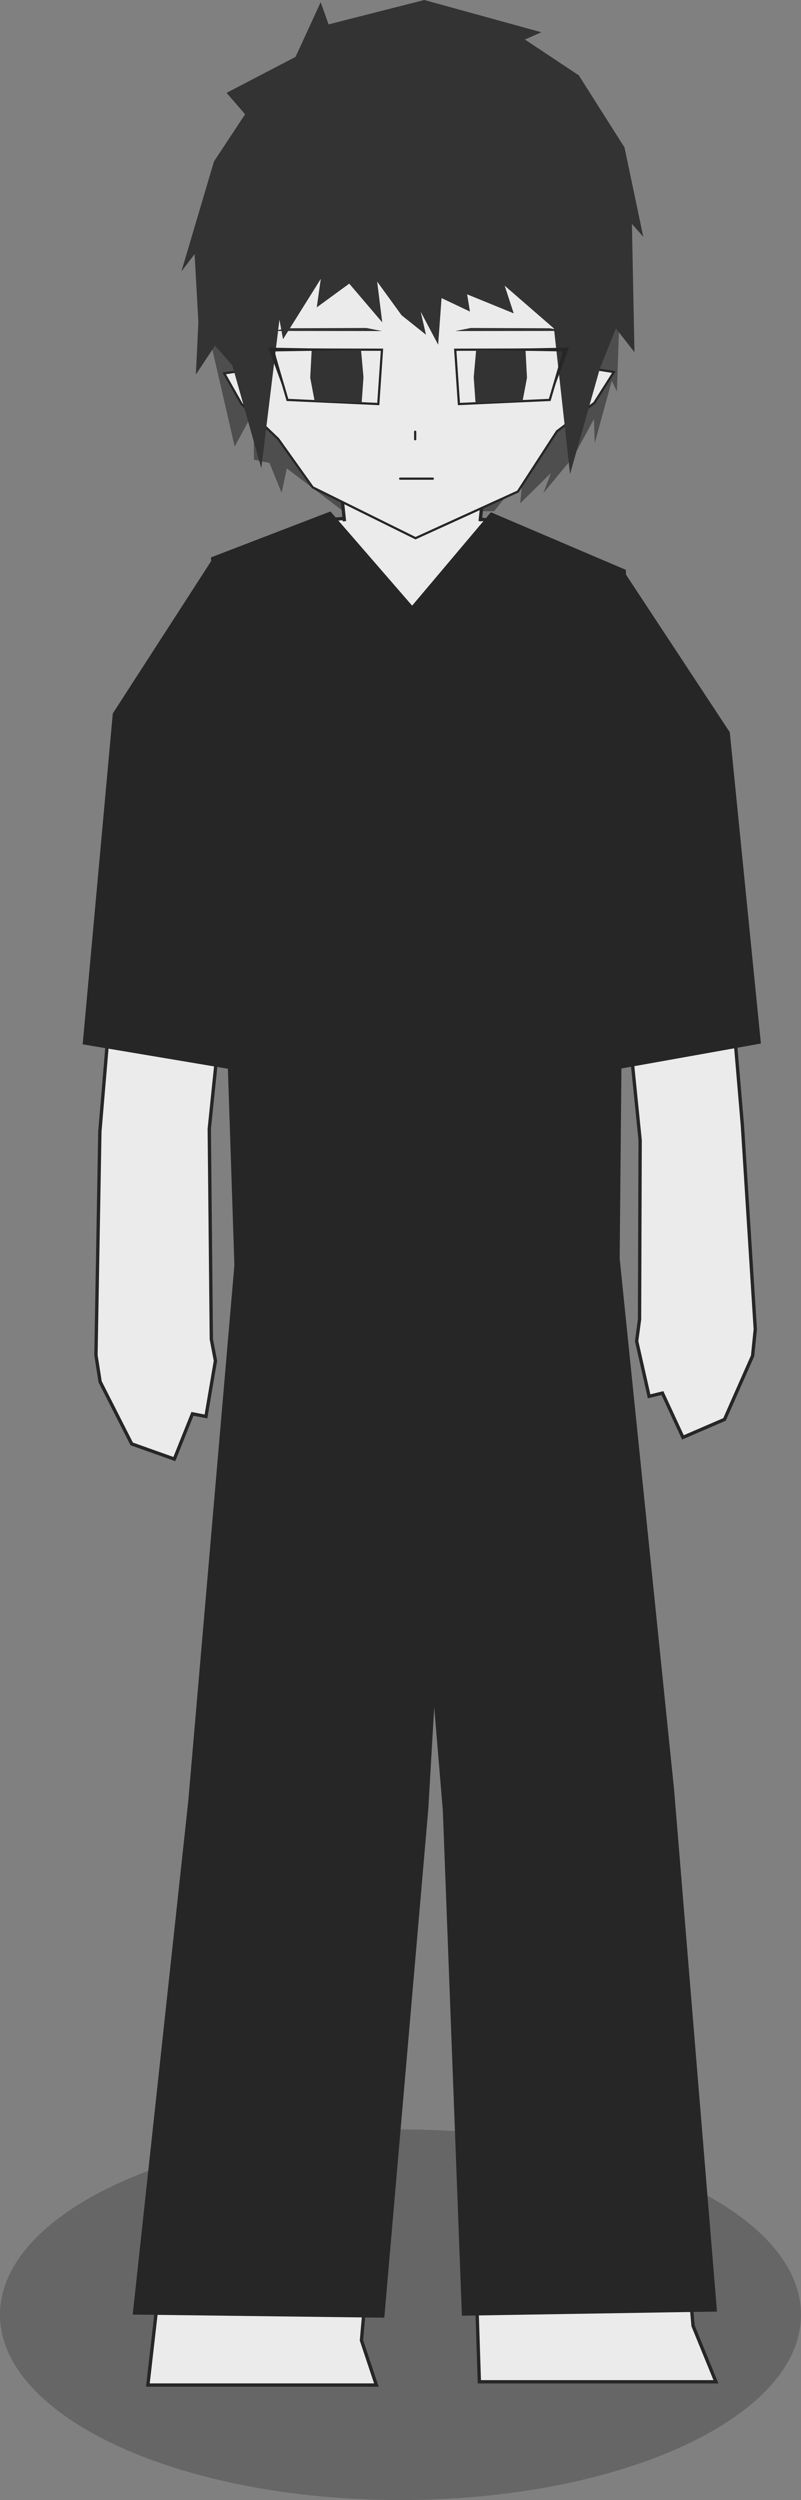 <svg version="1.1" xmlns="http://www.w3.org/2000/svg" xmlns:xlink="http://www.w3.org/1999/xlink" width="36.022" height="112.405" viewBox="0,0,36.022,112.405"><rect x="0" y="0" width="36.022" height="112.405" fill="#808080" stroke="none"/><defs><linearGradient x1="283.479" y1="75.172" x2="283.479" y2="98.832" gradientUnits="userSpaceOnUse" id="color-1"><stop offset="0" stop-color="#8c8266"/><stop offset="1" stop-color="#f3e1b2"/></linearGradient></defs><g transform="translate(-301.989,-75.926)"><g data-paper-data="{&quot;isPaintingLayer&quot;:true}" fill-rule="nonzero" stroke-linejoin="miter" stroke-miterlimit="10" stroke-dasharray="" stroke-dashoffset="0" style="mix-blend-mode: normal"><path d="M329.87,89.442l-0.138,4.084l-0.231,-0.474l-0.768,2.802l-0.031,-1.09l-0.909,1.676l-1.37,1.657l0.343,-0.904l-1.382,1.364l0.115,-1.25l-1.29,1.604l-6.752,0.024l-2.57,-1.948l-0.234,1.093l-0.544,-1.336l-0.698,-0.151l-0.023,-2.154l-0.845,1.563l-1.098,-4.763l4.018,-8.456l10.178,-0.355z" data-paper-data="{&quot;index&quot;:null}" fill-opacity="0.549" fill="#262626" stroke="#262626" stroke-width="0" stroke-linecap="round"/><path d="M338.011,180c0,4.601 -8.064,8.332 -18.011,8.332c-9.947,0 -18.011,-3.73 -18.011,-8.332c0,-4.601 8.064,-8.332 18.011,-8.332c9.947,0 18.011,3.73 18.011,8.332z" fill-opacity="0.2" fill="#000000" stroke="none" stroke-width="0" stroke-linecap="butt"/><path d="M329.065,130.138l1.948,26.274l2.145,24.088l1.028,2.514h-10.64l-0.833,-25.688l-2.524,-27.074z" fill="#ebebeb" stroke="#262626" stroke-width="0.15" stroke-linecap="round"/><path d="M322.166,130.166l-1.835,27.084l-2.086,23.901l0.67,2.01h-10.276l2.998,-26.245l1.55,-26.646z" fill="#ebebeb" stroke="#262626" stroke-width="0.15" stroke-linecap="round"/><path d="M335.955,135.691l-0.121,1.197l-1.262,2.856l-1.87,0.809l-0.923,-1.992l-0.599,0.145l-0.561,-2.482l0.131,-0.977l0.027,-8.053l-1.332,-13.194l-2.105,-7.675l2.067,-4.287l4.49,7.09l1.478,17.394z" data-paper-data="{&quot;index&quot;:null}" fill="#ebebeb" stroke="#262626" stroke-width="0.15" stroke-linecap="round"/><path d="M329.104,130.503l-15.815,0.185l-1.381,-29.244l4.417,-2.114l4.202,-0.355l4.07,0.393l5.114,2.632z" fill="#ebebeb" stroke="#262626" stroke-width="0.15" stroke-linecap="round"/><path d="M311.493,136.136l0.185,0.97l-0.426,2.506l-0.608,-0.117l-0.815,2.033l-1.918,-0.683l-1.42,-2.795l-0.187,-1.19l0.176,-10.06l1.573,-18.662l4.142,-6.705l1.767,3.608l-1.288,9.283l-1.274,12.356z" data-paper-data="{&quot;index&quot;:null}" fill="#ebebeb" stroke="#262626" stroke-width="0.15" stroke-linecap="round"/><path d="M329.814,123.912l-0.613,-9.912l-2.105,-7.675l2.898,-4.649l4.742,7.2l1.39,13.907z" data-paper-data="{&quot;index&quot;:null}" fill="#262626" stroke="#262626" stroke-width="0.15" stroke-linecap="round"/><path d="M329.774,133.332l-17.146,0.187l-1.073,-32.481l5.273,-2.028l3.696,4.262l3.563,-4.224l5.977,2.551z" fill="#262626" stroke="#262626" stroke-width="0.15" stroke-linecap="round"/><path d="M305.788,122.818l1.347,-14.789l4.47,-6.923l2.599,3.937l-1.07,9.283l-0.769,9.597z" data-paper-data="{&quot;index&quot;:null}" fill="#262626" stroke="#262626" stroke-width="0.15" stroke-linecap="round"/><path d="M329.538,130.138l2.692,26.274l1.921,23.371l-11.317,0.183l-0.855,-22.64l-2.263,-27.074z" fill="#262626" stroke="#262626" stroke-width="0.15" stroke-linecap="round"/><path d="M322.749,130.166l-1.573,27.084l-1.973,22.807l-11.162,-0.139l2.489,-23.003l2.294,-26.646z" fill="#262626" stroke="#262626" stroke-width="0.15" stroke-linecap="round"/><g stroke="#113c86" stroke-width="0" stroke-linecap="round"><path d="" fill="#234175"/><path d="" fill="#264780"/></g><path d="" fill="#7a8799" stroke="#113c86" stroke-width="0" stroke-linecap="round"/><path d="" fill="#626b7a" stroke="#113c86" stroke-width="0" stroke-linecap="round"/><path d="" fill="#626b7a" stroke="#113c86" stroke-width="0" stroke-linecap="round"/><path d="" fill="#c8c8c8" stroke="none" stroke-width="0" stroke-linecap="butt"/><g stroke="#113c86" stroke-width="0" stroke-linecap="round"><path d="" data-paper-data="{&quot;index&quot;:null}" fill="#f7e5b4"/><path d="" data-paper-data="{&quot;index&quot;:null}" fill="#234175"/><path d="" data-paper-data="{&quot;index&quot;:null}" fill="#264780"/></g><path d="" data-paper-data="{&quot;index&quot;:null}" fill-opacity="0.651" fill="#332c23" stroke="#332c23" stroke-width="0" stroke-linecap="round"/><path d="" fill="#c4b68f" stroke="#000000" stroke-width="0" stroke-linecap="butt"/><path d="" data-paper-data="{&quot;index&quot;:null}" fill="url(#color-1)" stroke="#332c23" stroke-width="0" stroke-linecap="round"/><path d="" data-paper-data="{&quot;index&quot;:null}" fill="none" stroke="#000000" stroke-width="0.15" stroke-linecap="round"/><path d="" fill-opacity="0.502" fill="#332c23" stroke="none" stroke-width="0" stroke-linecap="round"/><path d="" data-paper-data="{&quot;index&quot;:null}" fill-opacity="0.502" fill="#332c23" stroke="none" stroke-width="0" stroke-linecap="round"/><path d="" fill="none" stroke-opacity="0.502" stroke="#332c23" stroke-width="0.15" stroke-linecap="round"/><path d="" fill="#fafafa" stroke-opacity="0.502" stroke="#332c23" stroke-width="0" stroke-linecap="round"/><path d="" data-paper-data="{&quot;index&quot;:null}" fill="#fafafa" stroke-opacity="0.502" stroke="#332c23" stroke-width="0" stroke-linecap="round"/><path d="" data-paper-data="{&quot;index&quot;:null}" fill="#3f0000" stroke="none" stroke-width="0" stroke-linecap="round"/><path d="" data-paper-data="{&quot;index&quot;:null}" fill="#3f0000" stroke="none" stroke-width="0" stroke-linecap="round"/><path d="" data-paper-data="{&quot;index&quot;:null}" fill="#332c23" stroke="#332c23" stroke-width="0" stroke-linecap="round"/><path d="M317.48,99.362l-0.274,-2.613h6.651l-0.274,2.613" fill="#ebebeb" stroke="#262626" stroke-width="0.15" stroke-linecap="butt"/><path d="M325.684,78.445l2.774,4.157l0.674,4.434l-1.103,5.372l1.567,0.245l-0.881,1.389l-1.679,1.277l-1.756,2.707l-4.605,2.098l-4.625,-2.287l-1.553,-2.178l-1.644,-1.566l-0.782,-1.38l1.323,-0.193l-1.251,-5.387l0.947,-4.602l2.94,-3.893l4.579,-1.544z" data-paper-data="{&quot;index&quot;:null}" fill="#ebebeb" stroke="#262626" stroke-width="0.1" stroke-linecap="round"/><path d="M321.453,97.447h-1.468" data-paper-data="{&quot;index&quot;:null}" fill="#ebebeb" stroke="#262626" stroke-width="0.1" stroke-linecap="round"/><path d="M323.162,90.672l3.549,0.013l0.666,0.121l-4.916,0.005z" fill="#333333" stroke="#262626" stroke-width="0" stroke-linecap="round"/><path d="M319.167,90.811l-4.916,-0.005l0.666,-0.121l3.549,-0.013z" data-paper-data="{&quot;index&quot;:null}" fill="#333333" stroke="#262626" stroke-width="0" stroke-linecap="round"/><path d="M320.66,95.337v0.338" fill="#ebebeb" stroke="#262626" stroke-width="0.1" stroke-linecap="round"/><path d="M322.461,91.65l4.916,-0.012l-0.666,2.269l-4.084,0.185z" fill="#ebebeb" stroke="#262626" stroke-width="0.1" stroke-linecap="round"/><path d="M319.001,94.092l-4.084,-0.185l-0.666,-2.269l4.916,0.012z" data-paper-data="{&quot;index&quot;:null}" fill="#ebebeb" stroke="#262626" stroke-width="0.1" stroke-linecap="round"/><path d="M318.254,94.037l-2.117,-0.086l-0.197,-1.039l0.066,-1.256l2.22,0.009l0.109,1.221z" data-paper-data="{&quot;index&quot;:null}" fill="#333333" stroke="#262626" stroke-width="0" stroke-linecap="round"/><path d="M323.293,92.887l0.109,-1.221l2.22,-0.009l0.066,1.256l-0.197,1.039l-2.117,0.086z" data-paper-data="{&quot;index&quot;:null}" fill="#333333" stroke="#262626" stroke-width="0" stroke-linecap="round"/><path d="M321.071,75.926l5.261,1.45l-0.736,0.327l2.423,1.611l2.054,3.24l0.846,4.019l-0.512,-0.58l0.115,5.768l-0.837,-1.07l-0.715,1.791l-1.345,4.759l-0.724,-6.546l-2.217,-1.925l0.408,1.245l-2.095,-0.855l0.126,0.774l-1.277,-0.605l-0.153,2.096l-0.784,-1.483l0.236,1.034l-1.097,-0.876l-1.099,-1.515l0.231,1.836l-1.485,-1.742l-1.462,1.067l0.183,-1.283l-1.699,2.715l-0.161,-0.879l-0.816,6.675l-1.303,-4.621l-0.779,-0.885l-0.86,1.295l0.112,-2.347l-0.17,-3.064l-0.592,0.776l1.464,-4.944l1.399,-2.12l-0.833,-0.963l3.102,-1.617l1.13,-2.46l0.355,0.998z" data-paper-data="{&quot;index&quot;:null}" fill="#333333" stroke="#262626" stroke-width="0" stroke-linecap="round"/><path d="M327.573,91.556l-0.861,2.351l0.578,-2.181l-4.828,-0.076z" fill="#262626" stroke="#262626" stroke-width="0" stroke-linecap="round"/><path d="M319.167,91.65l-4.828,0.076l0.578,2.181l-0.861,-2.351z" data-paper-data="{&quot;index&quot;:null}" fill="#262626" stroke="#262626" stroke-width="0" stroke-linecap="round"/></g></g></svg>